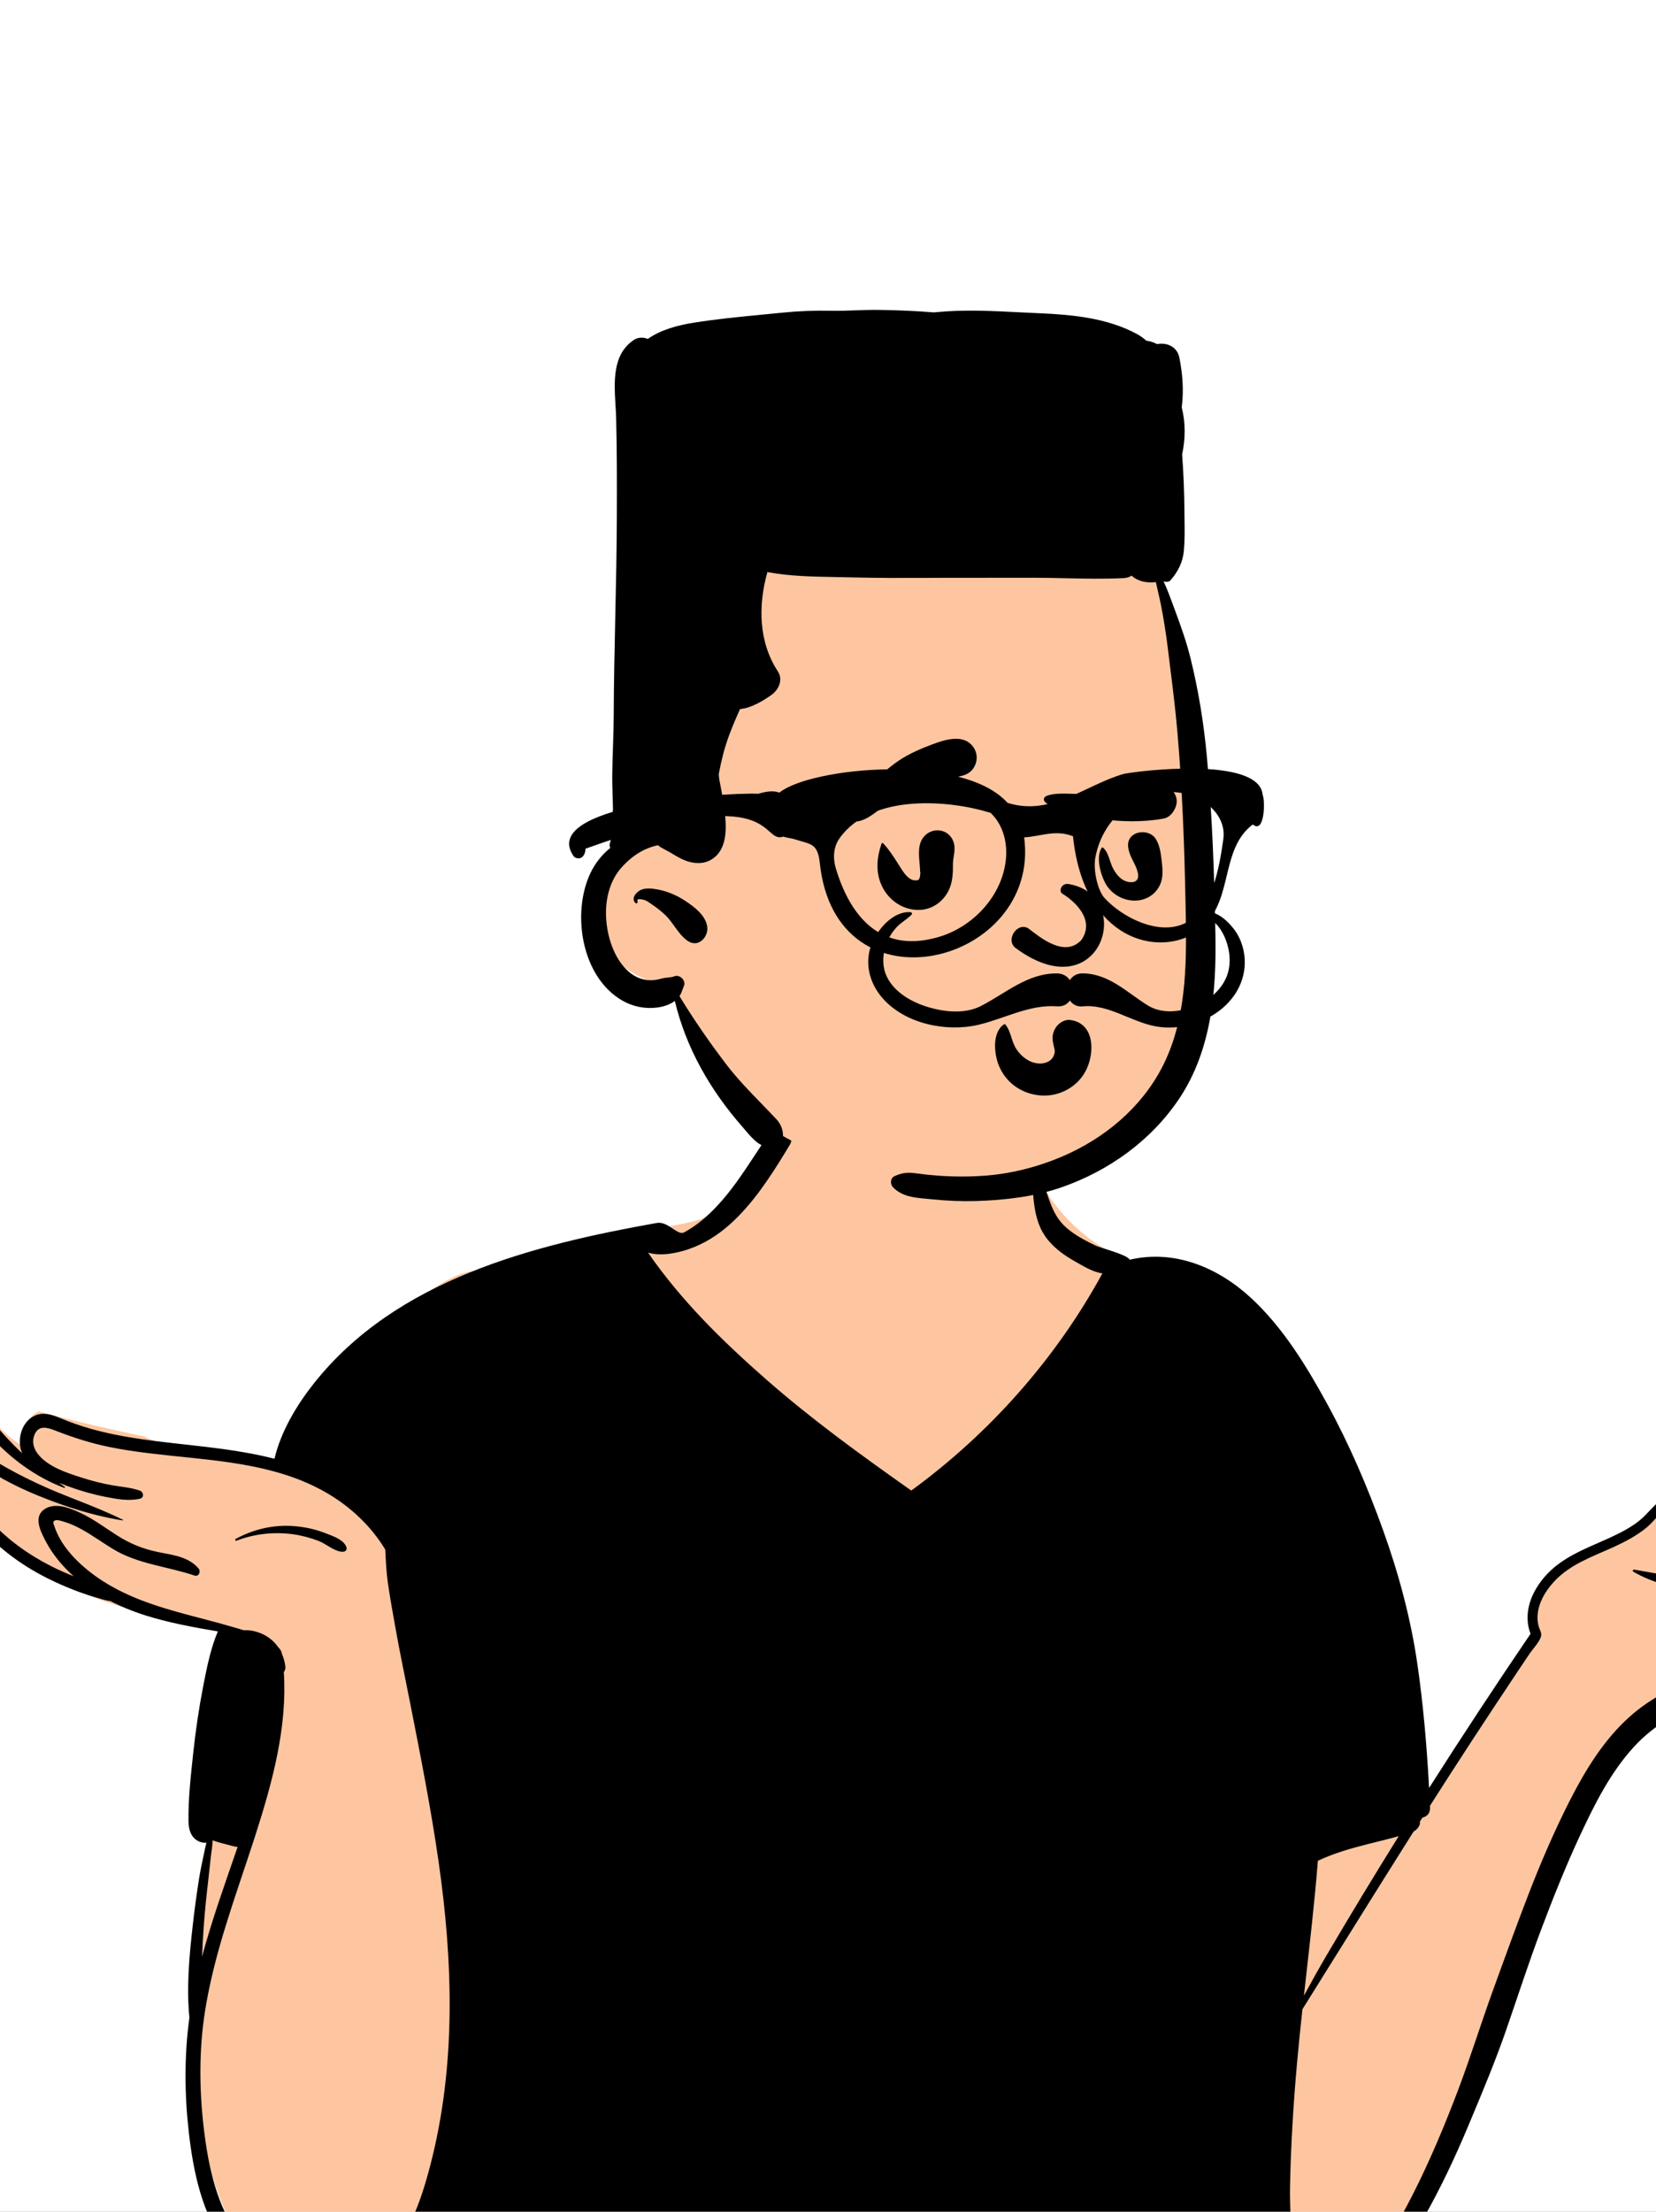 <svg width="200" height="267" viewBox="0 0 200 267" fill="none" xmlns="http://www.w3.org/2000/svg">
<rect x="0" y="0" width="200" height="267" fill="#808080" stroke="none"/>
<g clip-path="url(#clip0_2016_14128)">
<rect width="200" height="267" fill="white"/>
<path fill-rule="evenodd" clip-rule="evenodd" d="M225.861 194.94C228.025 193.81 230.138 192.583 232.217 191.305C233.682 190.428 232.385 188.221 230.883 189.018C230.115 189.426 229.35 189.838 228.583 190.244C229.187 189.723 229.747 189.156 230.249 188.539L230.215 188.504C232.151 186.769 229.664 183.495 227.462 184.92C225.52 186.328 223.561 187.765 221.332 188.692C216.715 190.65 211.623 190.975 206.668 191.031C204.855 190.895 203.123 191.209 201.363 191.559C202.053 188.791 203.779 186.7 204.695 184.019C205.371 181.312 201.465 179.468 200.08 182.07C199.741 182.709 199.417 183.356 199.1 184.005C196.108 186.728 191.112 186.488 188.095 189.411C186.376 190.937 185.535 193.008 185.202 195.086C184.977 196.497 185.327 197.912 184.474 199.162C180.351 204.997 173.835 214.22 170.526 220.641C168.183 205.382 161.927 186.509 155.464 172.556C153.327 168.094 150.882 163.734 147.672 159.951C148.036 158.69 146.752 156.451 145.935 157.14C143.422 154.069 138.979 153.273 135.406 151.746C130.584 149.683 126.583 145.395 124.616 140.522C122.089 131.241 115.867 130.062 107.239 130.472C98.982 130.462 92.873 133.995 91.071 142.404C87.411 148.786 78.769 147.731 72.552 149.42C67.995 150.461 63.573 152.071 59.37 154.115C54.695 149.679 37.951 168.298 36.429 173.09C37.325 173.263 38.216 173.472 39.098 173.727C39.884 173.955 39.554 175.142 38.761 174.952C37.775 174.715 36.782 174.552 35.785 174.439C35.755 174.534 35.728 174.629 35.708 174.723C35.596 174.715 35.484 174.705 35.372 174.698C35.621 174.827 35.859 174.977 36.092 175.171C36.655 175.638 35.922 176.54 35.324 176.168C34.761 175.746 34.023 175.813 33.347 175.671C33.307 177.062 28.348 175.506 27.578 175.045C24.154 174.617 20.632 175.077 17.436 173.425C13.183 172.529 8.899 171.538 4.694 170.397C3.581 170.831 2.535 172.385 3.419 173.525C3.916 174.044 3.277 174.891 2.651 174.522C0.55 173.285 -1.074 171.355 -2.451 169.275C-3.099 168.621 -4.25 168.762 -5.12 168.49C-5.237 168.699 -5.306 168.933 -5.304 169.172C-8.999 169.78 -6.363 173.816 -4.506 175.074C-5.491 175.716 -5.529 176.972 -5.443 178.022C-5.651 178.395 -5.721 178.859 -5.539 179.278C-4.845 180.879 -3.342 182.227 -2.2 183.525C-0.939 184.958 0.186 186.398 1.72 187.56C7.57 192.021 14.629 194.515 21.871 195.49C24.442 195.885 28.141 196.49 29.733 198.665C29.342 201.246 28.625 203.722 27.974 206.239C27.064 209.581 27.126 213.079 27.114 216.485C26.987 216.383 26.743 216.404 26.707 216.599C26.495 218.011 26.337 219.455 25.48 220.641C24.727 222.848 24.227 225.201 23.946 227.519C22.819 238.508 22.55 249.822 25.09 260.64C26.07 264.653 27.664 268.467 29.836 271.979C30.484 273.027 31.525 273.334 32.46 273.128C35.589 274.754 39.53 275.275 42.903 274.862C54.4 271.606 50.394 279.447 66.514 277.046C94.34 273.5 122.46 280.468 150.227 276.377C150.91 281.661 159.863 280.145 162.972 277.911C172.296 270.977 176.926 249.023 181.605 237.886C184.822 229.108 190.208 213.56 197.262 207.669C199.377 206.015 201.933 205.143 204.491 204.44C214.038 201.979 223.622 199.652 233.186 197.259C234.809 196.859 234.517 194.092 232.782 194.269C230.481 194.505 228.171 194.718 225.861 194.94Z" fill="#FDC6A0"/>
<path fill-rule="evenodd" clip-rule="evenodd" d="M13.337 193.294C12.69 193.214 12.057 192.984 11.427 192.802C10.466 192.521 9.523 192.193 8.596 191.819C6.682 191.052 4.825 190.145 3.084 189.036C0.272 187.241 -2.212 184.942 -4.086 182.173L-4.215 181.98C-5.285 180.35 -7.258 176.73 -5.046 175.492C-6.472 174.3 -7.82 172.159 -7.744 170.507C-7.636 168.169 -4.771 168.201 -3.29 169.192C-2.32 169.841 -1.594 170.75 -0.865 171.644C-0.058 172.637 0.804 173.584 1.7 174.495C1.938 174.736 2.178 174.972 2.422 175.204L2.668 175.435C2.63 175.344 2.596 175.251 2.566 175.156C2.072 173.616 2.661 171.61 4.202 170.904C5.144 170.472 6.123 170.736 7.036 171.103L7.176 171.16C8.406 171.669 9.65 172.119 10.93 172.481C16.149 173.954 21.595 174.199 26.942 174.934C29.002 175.22 31.1 175.579 33.15 176.107C33.931 172.787 35.847 169.604 37.926 166.986C47.881 154.459 64.299 150.319 79.318 147.639C80.687 147.396 81.821 149.209 82.618 148.78C84.128 147.968 85.457 146.818 86.623 145.569C89.11 142.904 90.874 139.77 92.947 136.8C93.971 135.334 96.329 136.646 95.378 138.221L94.913 138.99C92.995 142.142 90.871 145.391 88.121 147.835C86.659 149.133 85.037 150.158 83.182 150.798C81.777 151.282 79.806 151.69 78.268 151.221L78.083 150.952C78.144 151.042 78.206 151.131 78.268 151.221C82.282 157.039 87.318 161.964 92.626 166.611C97.982 171.3 103.761 175.498 109.575 179.604L110.059 179.945C119.53 173.035 127.531 164.02 133.144 153.721C131.968 153.58 130.804 152.825 129.798 152.263C128.588 151.582 127.449 150.771 126.561 149.689C124.628 147.332 124.88 144.295 124.531 141.435C124.51 141.258 124.745 141.213 124.852 141.302C125.9 142.173 126.268 143.6 126.705 144.832C127.187 146.187 127.732 147.303 128.837 148.256C129.866 149.144 131.121 149.796 132.34 150.378C132.968 150.676 136.089 151.442 136.445 152.077C141.836 150.811 147.088 152.998 151.083 156.689C154.943 160.254 157.776 164.889 160.278 169.465C162.946 174.347 165.133 179.436 167.017 184.667C168.927 189.976 170.391 195.402 171.196 200.99C171.875 205.701 172.292 210.486 172.562 215.25L172.595 215.846C176.583 209.583 180.671 203.386 184.844 197.245C183.895 194.71 184.945 192.124 186.722 190.166C188.691 188 191.414 186.994 194.019 185.823L194.362 185.668C195.617 185.095 196.868 184.464 197.953 183.606C198.997 182.778 199.764 181.636 200.862 180.873C202.459 179.762 205.358 179.998 205.432 182.427C205.47 183.761 204.897 185.223 204.373 186.421C203.78 187.776 202.979 189.004 202.028 190.133C201.984 190.185 201.936 190.227 201.888 190.26L201.851 190.283C203.165 190.5 204.49 190.676 205.84 190.737C208.563 190.862 211.316 190.661 213.982 190.086C216.711 189.499 219.357 188.543 221.811 187.212C223.909 186.075 225.853 184.604 228.236 184.257C228.456 184.223 228.678 184.202 228.906 184.189C229.286 184.168 229.666 184.616 229.516 184.992C229.434 185.2 229.347 185.405 229.252 185.612C228.428 187.427 227.165 189.188 225.588 190.525L225.466 190.627C226.022 190.435 226.569 190.219 227.108 189.976C230.275 188.55 233.148 186.394 236.543 185.527C236.704 185.485 236.866 185.447 237.029 185.411C238.079 185.185 238.633 186.326 238.016 187.108C237.916 187.235 237.817 187.36 237.714 187.484C236.199 189.365 234.528 191.111 232.685 192.679C232.054 193.216 231.403 193.736 230.74 194.233C230.46 194.443 230.179 194.649 229.895 194.852L229.755 194.951C230.087 194.717 230.414 194.478 230.74 194.233C232.818 193.603 234.868 192.857 236.873 192.031C237.669 191.703 238.288 192.51 238.373 193.174C238.656 195.397 236.188 197.006 234.583 198.075C232.973 199.149 231.2 199.965 229.385 200.62C225.896 201.881 222.231 202.454 218.572 202.967L216.795 203.215C209.76 204.199 202.413 205.376 197.366 210.851C194.537 213.92 192.623 217.733 190.871 221.484C189.122 225.232 187.586 229.078 186.128 232.946C184.618 236.949 183.302 241.026 181.903 245.069C180.618 248.781 179.084 252.446 177.565 256.074L177.325 256.647C174.099 264.357 170.245 271.619 164.875 278.056C163.99 279.119 162.559 277.611 163.377 276.558C168.995 269.313 172.903 260.764 176.129 252.236C177.597 248.356 178.827 244.382 180.238 240.48L181.078 238.163C182.199 235.073 183.33 231.987 184.51 228.922C186.004 225.043 187.645 221.212 189.523 217.504L189.723 217.114C191.561 213.538 193.746 210.013 196.753 207.307C202.165 202.433 209.367 201.264 216.33 200.338L218.52 200.049C221.464 199.658 224.416 199.226 227.279 198.439C228.931 197.987 230.545 197.407 232.062 196.608C232.666 196.291 233.256 195.943 233.826 195.562C232.199 196.04 230.549 196.431 228.87 196.737C228.048 196.887 227.235 197 226.423 197.078C224.334 197.285 222.261 197.276 220.121 197.164C219.94 197.154 219.881 196.868 220.075 196.832C221.565 196.567 223.057 196.236 224.543 195.876L224.989 195.767C224.997 195.52 225.095 195.258 225.297 195.009C226.037 194.108 227.442 193.647 228.416 193.011C229.436 192.345 230.425 191.627 231.367 190.857C232.229 190.154 233.057 189.41 233.854 188.632L234.093 188.397C234.013 188.476 233.934 188.554 233.854 188.632C231.703 189.626 229.664 190.9 227.419 191.686C225.633 192.314 223.761 192.736 221.873 192.887L221.755 192.896L221.638 192.903C219.667 193.045 217.683 192.988 215.742 193.415C215.524 193.464 215.457 193.172 215.651 193.089C217.347 192.384 219.111 192.111 220.895 191.781C220.933 191.642 221.03 191.517 221.199 191.437L221.655 191.219C223.014 190.566 224.28 189.907 225.409 188.848C226.406 187.911 227.237 186.817 227.86 185.603C225.365 186.151 223.174 188.042 220.905 189.105C218.433 190.266 215.818 191.098 213.13 191.572L212.824 191.625C207.802 192.463 201.763 192.356 197.264 189.744C197.121 189.659 197.224 189.467 197.372 189.49C198.648 189.699 199.911 189.947 201.175 190.166C200.928 189.94 200.818 189.534 201.103 189.209C202.238 187.908 203.135 186.421 203.709 184.794L203.818 184.476C204.083 183.721 204.529 182.55 204.073 181.869C203.638 181.22 202.614 181.309 202.001 181.583C200.727 182.158 199.88 183.594 198.806 184.46C197.636 185.407 196.305 186.108 194.942 186.736L194.655 186.867C192.298 187.928 189.779 188.82 187.926 190.693C186.929 191.699 186.071 192.956 185.784 194.366C185.653 195.013 185.653 195.678 185.826 196.319C185.964 196.82 186.251 197.128 186.086 197.638C185.871 198.295 185.108 199.081 184.715 199.667C184.259 200.343 183.804 201.021 183.35 201.7C182.444 203.057 181.542 204.418 180.64 205.777C178.835 208.499 177.05 211.234 175.28 213.977C174.704 214.87 174.129 215.765 173.557 216.66L172.7 218.003L172.247 218.712L171.475 219.926C171.502 220.039 171.5 220.157 171.464 220.26C171.333 220.636 171.086 220.892 170.78 221.078L170.725 221.11C166.216 228.239 161.78 235.414 157.299 242.56C157.06 244.741 156.836 246.924 156.642 249.108C156.2 254.049 155.898 259.003 155.801 263.964C155.754 266.365 155.947 268.78 156.05 271.179C156.101 272.324 156.17 273.467 156.261 274.611L156.327 275.421C156.417 276.534 156.467 277.64 156.067 278.701C155.712 279.633 154.63 279.842 153.99 279.132C145.639 278.796 137.281 278.54 128.923 278.382C113.964 278.094 98.997 278.139 84.035 278.428C76.521 278.574 69.004 278.779 61.491 279.033C57.79 279.155 54.086 279.329 50.383 279.379C48.387 279.407 45.247 278.68 45.086 276.434L45.082 276.366C44.833 276.433 44.575 276.488 44.311 276.528C44.193 276.546 44.08 276.541 43.976 276.517L43.924 276.503C40.95 277.41 37.187 276.116 34.361 275.362L34.128 275.3C31.43 274.597 29.262 273.59 27.494 271.354C24.399 267.438 23.343 262.18 22.793 257.333C22.278 252.773 22.248 248.127 22.875 243.575C22.506 239.866 22.867 236.038 23.288 232.35C23.494 230.526 23.738 228.704 24.029 226.891C24.192 225.878 24.405 224.876 24.623 223.877C24.71 223.477 24.782 223.047 24.892 222.631L24.942 222.454C24.604 222.499 24.234 222.425 23.877 222.228C23.028 221.761 22.78 220.816 22.766 219.912C22.719 217.185 23.044 214.381 23.332 211.671C23.621 208.966 24.018 206.25 24.538 203.579L24.673 202.89C25.067 200.891 25.517 198.828 26.311 196.951C23.33 196.444 20.357 195.905 17.465 194.987C16.054 194.537 14.664 193.977 13.337 193.294ZM168.927 221.668C168.88 221.679 168.836 221.691 168.792 221.704C167.6 222.038 166.396 222.321 165.196 222.626C163.121 223.148 161.093 223.731 159.164 224.638C158.76 229.74 158.161 234.825 157.592 239.913L157.478 240.931C158.353 239.307 159.249 237.697 160.185 236.106C163.035 231.255 165.95 226.443 168.927 221.668ZM25.669 222.173C25.675 222.78 25.548 223.41 25.48 223.993C25.371 224.94 25.282 225.891 25.17 226.838C24.942 228.74 24.747 230.644 24.606 232.555C24.515 233.774 24.456 234.998 24.403 236.222C25.601 231.743 27.188 227.362 28.696 222.974C28.444 222.948 28.186 222.886 27.92 222.815L27.473 222.695C27.209 222.627 26.352 222.416 25.669 222.173ZM172.7 218.003L172.709 218.204C172.74 218.916 172.314 219.318 171.796 219.422C172.096 218.948 172.398 218.475 172.7 218.003ZM35.63 184.247C36.891 184.358 38.127 184.627 39.306 185.092L39.419 185.136C40.291 185.473 41.566 185.896 41.852 186.827C41.932 187.091 41.716 187.309 41.469 187.33C40.523 187.406 39.407 186.392 38.53 186.049C37.554 185.669 36.532 185.386 35.497 185.236C33.171 184.895 30.745 185.153 28.556 186.001C28.428 186.052 28.347 185.846 28.463 185.785C30.669 184.585 33.122 184.025 35.63 184.247ZM8.902 190.291C8.756 190.162 8.611 190.027 8.467 189.892C7.334 188.82 6.331 187.569 5.589 186.194L5.393 185.822C4.788 184.65 4.045 182.981 5.467 182.137C6.316 181.632 7.339 181.759 8.285 182.065C8.347 182.084 8.408 182.106 8.469 182.127C8.892 182.275 9.299 182.452 9.663 182.621C11.241 183.346 12.633 184.401 14.091 185.331C15.671 186.339 17.23 186.984 19.053 187.361L19.225 187.396C20.936 187.734 22.791 187.951 23.985 189.359C24.285 189.714 24.01 190.38 23.492 190.204C20.192 189.091 16.7 188.845 13.671 187.017C12.416 186.261 11.228 185.392 9.946 184.675C9.266 184.295 8.563 183.962 7.815 183.734L7.406 183.613C7.166 183.543 6.88 183.474 6.688 183.543C6.322 183.67 6.439 183.866 6.552 184.208L6.564 184.242C7.453 186.994 9.988 189.298 12.338 190.822C12.876 191.172 13.428 191.494 13.99 191.792C17.794 193.82 22.05 194.764 26.23 195.885C26.23 195.885 28.647 196.56 29.448 196.813C30.34 196.739 31.356 197.054 32.028 197.431C32.681 197.796 33.206 198.287 33.604 198.864C33.604 198.864 33.986 199.183 34.056 199.677C34.257 200.136 34.392 200.63 34.459 201.146C34.497 201.448 34.421 201.681 34.278 201.846C34.71 208.48 32.918 215.078 30.899 221.383L30.698 222.005L30.57 222.399C28.392 229.084 25.892 235.721 24.777 242.691C24.031 247.347 24.054 252.166 24.602 256.843L24.64 257.166C25.179 261.588 26.217 266.549 29.028 270.108C30.462 271.924 32.16 272.731 34.332 273.316L34.451 273.348C36.416 273.865 38.444 274.599 40.47 274.821C42.35 275.026 43.926 274.326 45.618 273.671L45.621 273.669C49.185 270.513 50.803 265.919 51.999 261.281C55.098 249.281 54.714 236.824 52.956 224.648C52.039 218.287 50.792 211.98 49.55 205.675C48.929 202.524 48.259 199.379 47.704 196.217L47.374 194.357C47.192 193.323 47.016 192.288 46.865 191.249C46.662 189.852 46.601 188.478 46.531 187.072C44.824 184.242 42.346 181.911 39.475 180.239C37.419 179.041 35.243 178.21 32.997 177.608C26.577 175.877 19.578 176 13.117 174.668C10.947 174.221 8.887 173.558 6.827 172.763L6.547 172.654C5.602 172.286 4.639 172.081 4.17 173.195C3.836 173.988 4.035 174.812 4.535 175.478C5.763 177.109 8.23 177.866 10.088 178.453C11.205 178.808 12.346 179.09 13.499 179.299C14.653 179.508 15.811 179.561 16.918 179.969C17.345 180.125 17.429 180.804 16.918 180.924C15.515 181.252 14.104 180.971 12.709 180.698C11.178 180.396 9.669 179.967 8.203 179.424C7.933 179.324 7.653 179.219 7.368 179.107L7.153 179.022C7.375 179.183 7.597 179.341 7.821 179.5C7.88 179.542 7.844 179.654 7.766 179.626C4.318 178.34 1.181 176.018 -1.249 173.272L-1.37 173.134C-2.225 172.153 -4.175 169.186 -5.819 170.012C-7.362 170.787 -4.731 173.775 -3.731 174.996L-3.615 175.14C-2.479 175.169 -1.378 175.877 -0.457 176.448C1.142 177.439 2.814 178.293 4.516 179.092C7.901 180.683 11.495 181.806 14.843 183.477C14.887 183.501 14.854 183.557 14.812 183.551C12.68 183.211 10.571 182.668 8.511 181.994L8.42 181.965L8.328 181.934C7.041 181.512 5.771 181.034 4.523 180.525C3.135 179.958 1.778 179.322 0.462 178.601C-0.729 177.95 -2.052 176.777 -3.434 176.604C-3.581 176.585 -3.712 176.583 -3.827 176.594C-5.413 176.727 -4.101 179.356 -3.658 180.142C-2.933 181.433 -2.058 182.625 -1.055 183.714C0.98 185.925 3.445 187.677 6.114 189.04C7.024 189.505 7.956 189.915 8.902 190.291Z" fill="black"/>
<path fill-rule="evenodd" clip-rule="evenodd" d="M109.619 53.949C121.59 53.949 139.111 61.963 140.429 69.673C141.982 78.759 145.43 112.924 143.553 124.104C141.675 135.285 134.354 143.546 118.163 143.546C101.972 143.546 89.887 134.694 87.113 131.655C84.338 128.616 80.976 119.158 80.976 119.158C80.976 119.158 72.111 117.651 72.07 110.567C72.029 103.483 76.523 101.294 76.523 101.294C76.523 101.294 74.098 71.906 79.196 64.627C84.294 57.348 97.649 53.949 109.619 53.949Z" fill="#FDC6A0"/>
<path fill-rule="evenodd" clip-rule="evenodd" d="M145.761 91.374C146.416 98.516 146.663 105.719 146.79 112.888C146.912 119.681 146.315 126.765 142.455 132.573C139.08 137.654 133.94 141.342 128.216 143.333C124.959 144.468 121.352 144.888 117.911 144.992C116.134 145.045 114.353 144.969 112.586 144.785C112.363 144.761 112.14 144.741 111.917 144.722C110.42 144.588 108.936 144.455 107.846 143.322C107.503 142.965 107.507 142.232 108.015 141.999C108.983 141.557 109.638 141.511 110.699 141.657C111.578 141.777 112.459 141.872 113.345 141.934C115.242 142.067 117.152 142.071 119.05 141.925C122.537 141.657 126.104 140.67 129.27 139.173C134.235 136.823 138.5 132.972 140.802 127.919C143.441 122.133 143.309 115.442 143.185 109.212L143.18 108.957C143.043 102.045 142.788 95.156 142.189 88.268C141.962 85.662 141.639 83.07 141.316 80.478C141.225 79.748 141.134 79.018 141.045 78.288C140.832 76.521 140.551 74.762 140.208 73.016C140.104 72.489 139.983 71.966 139.862 71.444C139.771 71.051 139.68 70.659 139.596 70.265C139.455 70.288 139.312 70.301 139.164 70.307C138.283 70.337 137.319 70.121 136.666 69.493C136.415 69.665 136.097 69.772 135.713 69.791C133.369 69.907 131.002 69.856 128.64 69.804C127.349 69.776 126.06 69.748 124.778 69.747C121.135 69.745 117.49 69.747 113.844 69.757C113.289 69.759 112.733 69.761 112.177 69.763C109.089 69.775 105.997 69.787 102.913 69.705C102.26 69.687 101.602 69.676 100.942 69.664C98.18 69.617 95.379 69.568 92.68 69.066C91.556 73.069 91.596 77.468 93.939 81.044C94.6 82.052 94.063 83.24 93.201 83.869C92.319 84.512 90.735 85.498 89.379 85.599C89.327 85.717 89.274 85.835 89.221 85.953C89.141 86.13 89.062 86.306 88.985 86.482C88.338 87.96 87.755 89.447 87.347 91.012C87.137 91.819 86.956 92.638 86.804 93.463C86.816 93.608 86.829 93.752 86.844 93.896C86.844 93.909 86.846 93.922 86.848 93.936L86.849 93.942C86.857 94.001 86.868 94.069 86.874 94.107C86.893 94.209 86.912 94.31 86.931 94.412C86.99 94.724 87.048 95.037 87.11 95.348C87.306 96.352 87.458 97.364 87.566 98.38C87.762 100.241 87.743 102.658 85.934 103.76C84.966 104.349 83.807 104.288 82.784 103.892C82.214 103.672 81.715 103.375 81.2 103.069C81.094 103.006 80.988 102.943 80.88 102.88C80.714 102.783 80.544 102.693 80.375 102.604C80.162 102.492 79.95 102.38 79.746 102.253C79.645 102.189 79.548 102.113 79.457 102.033C78.772 102.179 78.104 102.451 77.729 102.637C76.723 103.138 75.84 103.863 75.089 104.696C73.493 106.469 73.015 108.967 73.238 111.286C73.447 113.444 74.292 115.923 75.993 117.358C76.733 117.983 77.657 118.349 78.633 118.338C79.113 118.334 79.556 118.233 80.02 118.11C80.218 118.058 80.436 118.035 80.654 118.012C80.939 117.982 81.225 117.953 81.464 117.857C82.09 117.605 82.862 118.372 82.607 119.002C82.55 119.142 82.501 119.277 82.453 119.408C82.339 119.719 82.234 120.003 82.065 120.264C83.811 123.121 85.723 125.89 87.757 128.547C89.047 130.229 90.498 131.724 91.955 133.225C92.57 133.858 93.185 134.493 93.791 135.143C94.691 136.111 95.067 138.017 93.437 138.431C92.004 138.799 90.89 137.481 90.006 136.436C89.888 136.296 89.773 136.16 89.663 136.035C85.795 131.624 82.871 126.56 81.502 120.843C80.885 121.283 80.176 121.521 79.43 121.625C77.943 121.83 76.44 121.536 75.138 120.782C70.204 117.926 69.011 110.21 71.322 105.374C71.879 104.21 72.702 103.171 73.705 102.363C73.626 102.212 73.595 102.034 73.646 101.843C73.735 101.509 73.833 101.179 73.936 100.85C73.823 100.8 73.741 100.697 73.757 100.543C73.835 99.738 73.912 98.933 73.989 98.129L74.031 97.69C74.021 97.253 74.008 96.817 73.995 96.381C73.965 95.38 73.934 94.379 73.946 93.372C73.958 92.3 73.995 91.229 74.031 90.158C74.073 88.927 74.115 87.695 74.119 86.463C74.133 82.472 74.22 78.483 74.308 74.494C74.396 70.451 74.485 66.409 74.497 62.364C74.509 58.435 74.517 54.5 74.414 50.573C74.413 50.545 74.413 50.518 74.412 50.491C74.412 50.466 74.411 50.442 74.41 50.417C74.397 49.935 74.367 49.428 74.335 48.908C74.163 46.035 73.965 42.756 76.561 41.035C77.064 40.701 77.693 40.697 78.241 40.912C79.818 39.811 81.795 39.281 83.686 38.974C86.474 38.523 89.281 38.252 92.088 37.982C92.91 37.903 93.731 37.824 94.552 37.74C96.445 37.547 98.437 37.474 100.343 37.516C101.335 37.538 102.333 37.502 103.333 37.466C104.276 37.432 105.22 37.398 106.162 37.413C108.363 37.448 110.581 37.531 112.79 37.713C112.842 37.707 112.894 37.703 112.946 37.698C112.998 37.693 113.05 37.688 113.102 37.683C116.449 37.361 119.792 37.531 123.136 37.702C123.946 37.743 124.756 37.784 125.566 37.818C129.525 37.985 133.706 38.395 137.26 40.295C137.718 40.539 138.105 40.816 138.435 41.125C138.898 41.191 139.34 41.322 139.737 41.544C140.881 41.312 142.159 41.826 142.43 43.157C142.824 45.108 142.974 47.075 142.737 49.054C142.734 49.078 142.731 49.104 142.728 49.13C142.726 49.153 142.723 49.176 142.721 49.2C143.198 51.035 143.167 53.039 142.769 54.849C142.937 57.137 143.032 59.431 143.046 61.721C143.048 62.067 143.053 62.415 143.058 62.764C143.075 64.009 143.093 65.263 142.978 66.497C142.849 67.885 142.279 68.984 141.382 70.039C141.213 70.237 140.927 70.27 140.689 70.222C140.628 70.21 140.574 70.193 140.526 70.173C140.968 71.124 141.335 72.123 141.694 73.1C141.774 73.316 141.853 73.532 141.932 73.746C142.628 75.618 143.303 77.522 143.781 79.463C144.751 83.375 145.39 87.361 145.761 91.374ZM78.579 109.079C78.379 108.94 78.177 108.8 77.958 108.697C77.931 108.684 76.776 108.308 76.999 108.804C77.075 108.969 76.877 109.153 76.736 109.007C76.335 108.599 76.558 108.109 76.94 107.746C77.629 107.088 78.658 107.24 79.504 107.397C80.68 107.615 81.823 108.13 82.814 108.792C83.88 109.504 85.198 110.491 85.409 111.842C85.601 113.082 84.369 114.45 83.102 113.619C82.417 113.169 81.937 112.499 81.455 111.828C81.112 111.349 80.767 110.869 80.347 110.466C79.851 109.992 79.316 109.576 78.749 109.195C78.692 109.157 78.635 109.118 78.579 109.079Z" fill="black"/>
<path fill-rule="evenodd" clip-rule="evenodd" d="M127.453 124.137C127.777 123.573 128.523 123.051 129.206 123.131C132.265 123.49 132.26 127.2 131.079 129.366C130.031 131.287 127.864 132.414 125.695 132.249C123.416 132.076 121.474 130.736 120.619 128.603C120.054 127.192 119.793 124.588 121.297 123.64C121.324 123.622 121.371 123.627 121.393 123.652C122.114 124.491 122.142 125.75 122.773 126.684C123.36 127.553 124.272 128.27 125.34 128.381C126.138 128.464 126.945 128.176 127.257 127.46C127.425 127.072 127.406 126.862 127.343 126.595L127.285 126.363C127.085 125.551 126.996 124.933 127.453 124.137ZM128.271 107.866C129.866 108.836 132.297 111.098 130.581 113.503C128.561 115.624 125.652 113.193 124.219 112.093C122.89 111.241 121.396 113.433 122.629 114.428C132.987 122.099 137.19 108.12 129.078 106.726C128.185 106.572 127.853 107.566 128.271 107.866ZM111.424 101.214C112.403 99.744 114.638 99.961 115.178 101.705C115.47 102.65 115.066 103.499 115.087 104.442C115.105 105.239 115.052 106.127 114.808 106.899C114.251 108.659 112.669 109.902 110.797 109.851C108.931 109.8 107.288 108.618 106.506 106.954C105.722 105.284 105.888 103.555 106.46 101.857C106.488 101.775 106.595 101.736 106.659 101.804C107.336 102.524 107.831 103.283 108.344 104.089L108.869 104.915C109.271 105.537 109.854 106.331 110.604 106.281L110.717 106.27C110.925 106.252 110.893 106.293 111.054 106.009C111.128 105.878 111.114 105.634 111.15 105.479L111.163 105.426V105.426L111.156 105.398C111.14 105.323 111.124 105.181 111.112 104.935L111.109 104.881C111.055 103.732 110.73 102.255 111.424 101.214ZM136.246 102.193C136.07 100.313 138.712 99.895 139.59 101.286C140.048 102.012 140.182 102.923 140.283 103.786L140.33 104.196C140.434 105.082 140.476 106.005 140.091 106.832C139.485 108.134 138.167 108.823 136.746 108.714C135.388 108.609 134.15 107.822 133.497 106.627C132.915 105.56 132.336 103.478 133.043 102.366C133.086 102.298 133.171 102.29 133.23 102.342C133.898 102.935 134.007 104.017 134.404 104.79C134.814 105.587 135.435 106.364 136.377 106.485C137.277 106.601 137.622 106.109 137.392 105.25C137.095 104.141 136.357 103.386 136.246 102.193ZM112.137 90.039L112.569 89.873C114.049 89.314 116.082 88.667 117.285 89.871C118.027 90.614 118.169 91.707 117.639 92.614C116.997 93.711 115.845 93.738 114.733 93.9C113.468 94.084 112.182 94.433 111.004 94.932C109.678 95.493 108.447 96.193 107.241 96.975C106.094 97.718 104.952 98.932 103.58 99.161C103.524 99.17 103.46 99.146 103.446 99.085C103.134 97.743 104 96.422 104.773 95.375C105.708 94.107 106.841 93.067 108.107 92.134C109.329 91.233 110.726 90.582 112.137 90.039ZM139.025 94.81L139.157 94.787C140.054 94.638 140.868 94.672 141.544 95.383C142.06 95.926 142.259 96.629 142.013 97.346C141.786 98.008 141.278 98.68 140.541 98.819C138.053 99.287 135.296 99.21 132.795 98.855C131.651 98.693 130.497 98.494 129.382 98.181L128.869 98.032C127.939 97.766 126.874 97.489 126.198 96.804C125.955 96.558 126.095 96.206 126.385 96.092C127.565 95.63 129.181 95.876 130.439 95.84C131.901 95.798 133.367 95.688 134.822 95.537C136.245 95.389 137.622 95.068 139.025 94.81Z" fill="black"/>
<path fill-rule="evenodd" clip-rule="evenodd" d="M149.071 112.228C148.371 111.288 147.112 110.054 145.839 110.12C145.676 110.128 145.615 110.305 145.713 110.424C146.13 110.933 146.699 111.295 147.116 111.814C147.61 112.429 147.966 113.17 148.198 113.92C148.534 115.009 148.627 116.241 148.327 117.349C147.798 119.301 146.126 120.732 144.301 121.462C142.494 122.185 140.321 122.433 138.613 121.373C136.091 119.808 133.952 117.553 130.783 117.509C130.042 117.498 129.519 117.838 129.208 118.323C128.895 117.855 128.38 117.525 127.657 117.516C124.104 117.476 121.452 119.923 118.47 121.449C116.455 122.479 113.847 122.16 111.768 121.478C109.807 120.836 107.678 119.546 106.938 117.509C106.53 116.385 106.621 115.071 107.04 113.962C107.316 113.233 107.742 112.529 108.269 111.956C108.815 111.362 109.533 110.988 110.092 110.424C110.206 110.309 110.116 110.13 109.966 110.12C107.59 109.959 105.445 112.797 104.996 114.856C104.554 116.883 105.213 118.906 106.546 120.453C109.258 123.599 114.278 124.636 118.185 123.712C121.347 122.964 124.351 121.241 127.657 121.488C128.381 121.543 128.902 121.24 129.216 120.782C129.53 121.254 130.053 121.562 130.783 121.491C133.864 121.193 136.614 123.376 139.605 123.909C141.986 124.333 144.558 123.761 146.599 122.477C148.732 121.136 150.233 118.984 150.332 116.419C150.389 114.943 149.956 113.416 149.071 112.228" fill="black"/>
<path fill-rule="evenodd" clip-rule="evenodd" d="M143.095 111.465C139.925 112.993 135.501 110.74 133.369 108.379C132.593 107.52 131.995 105.061 132.293 103.502C133.102 99.279 136.14 96.745 139.347 95.879C143.793 94.679 148.267 97.719 147.745 101.307C147.251 104.707 146.502 109.638 143.095 111.465M121.514 103.353C121.26 107.955 117.566 111.983 113.15 113.177C106.036 115.163 102.52 110.16 100.928 104.77C100.769 104.235 100.397 102.6 101.395 101.198C105.321 95.683 114.873 96.623 119.644 98.137C121.041 99.473 121.612 101.401 121.514 103.353M146.54 95.415C146.538 95.418 146.536 95.421 146.534 95.423C146.517 95.413 146.501 95.403 146.485 95.394C146.503 95.401 146.522 95.408 146.54 95.415M152.493 95.947C152.079 91.262 137.383 93.056 135.665 93.44C130.975 94.82 126.925 98.573 121.682 96.923C116.25 90.865 97.957 92.603 94.122 95.689C93.396 95.404 92.513 95.556 91.578 95.825C86.775 95.652 64.849 97.308 69.334 103.44C70.014 103.913 70.694 103.432 70.713 102.459C94.093 94.016 91.826 101.924 94.599 101.001C95.022 101.123 95.464 101.2 95.85 101.281C97.997 101.972 98.725 101.758 99.008 104.168C100.95 122.778 125.722 116.355 123.691 101.09C125.702 100.98 127.462 100.11 129.589 100.959C131.066 115.339 142.633 115.919 146.114 110.934C148.739 107.475 147.698 102.253 151.307 99.532C152.731 100.724 152.823 96.7 152.493 95.947" fill="black"/>
</g>
<defs>
<clipPath id="clip0_2016_14128">
<rect width="200" height="267" fill="white"/>
</clipPath>
</defs>
</svg>
